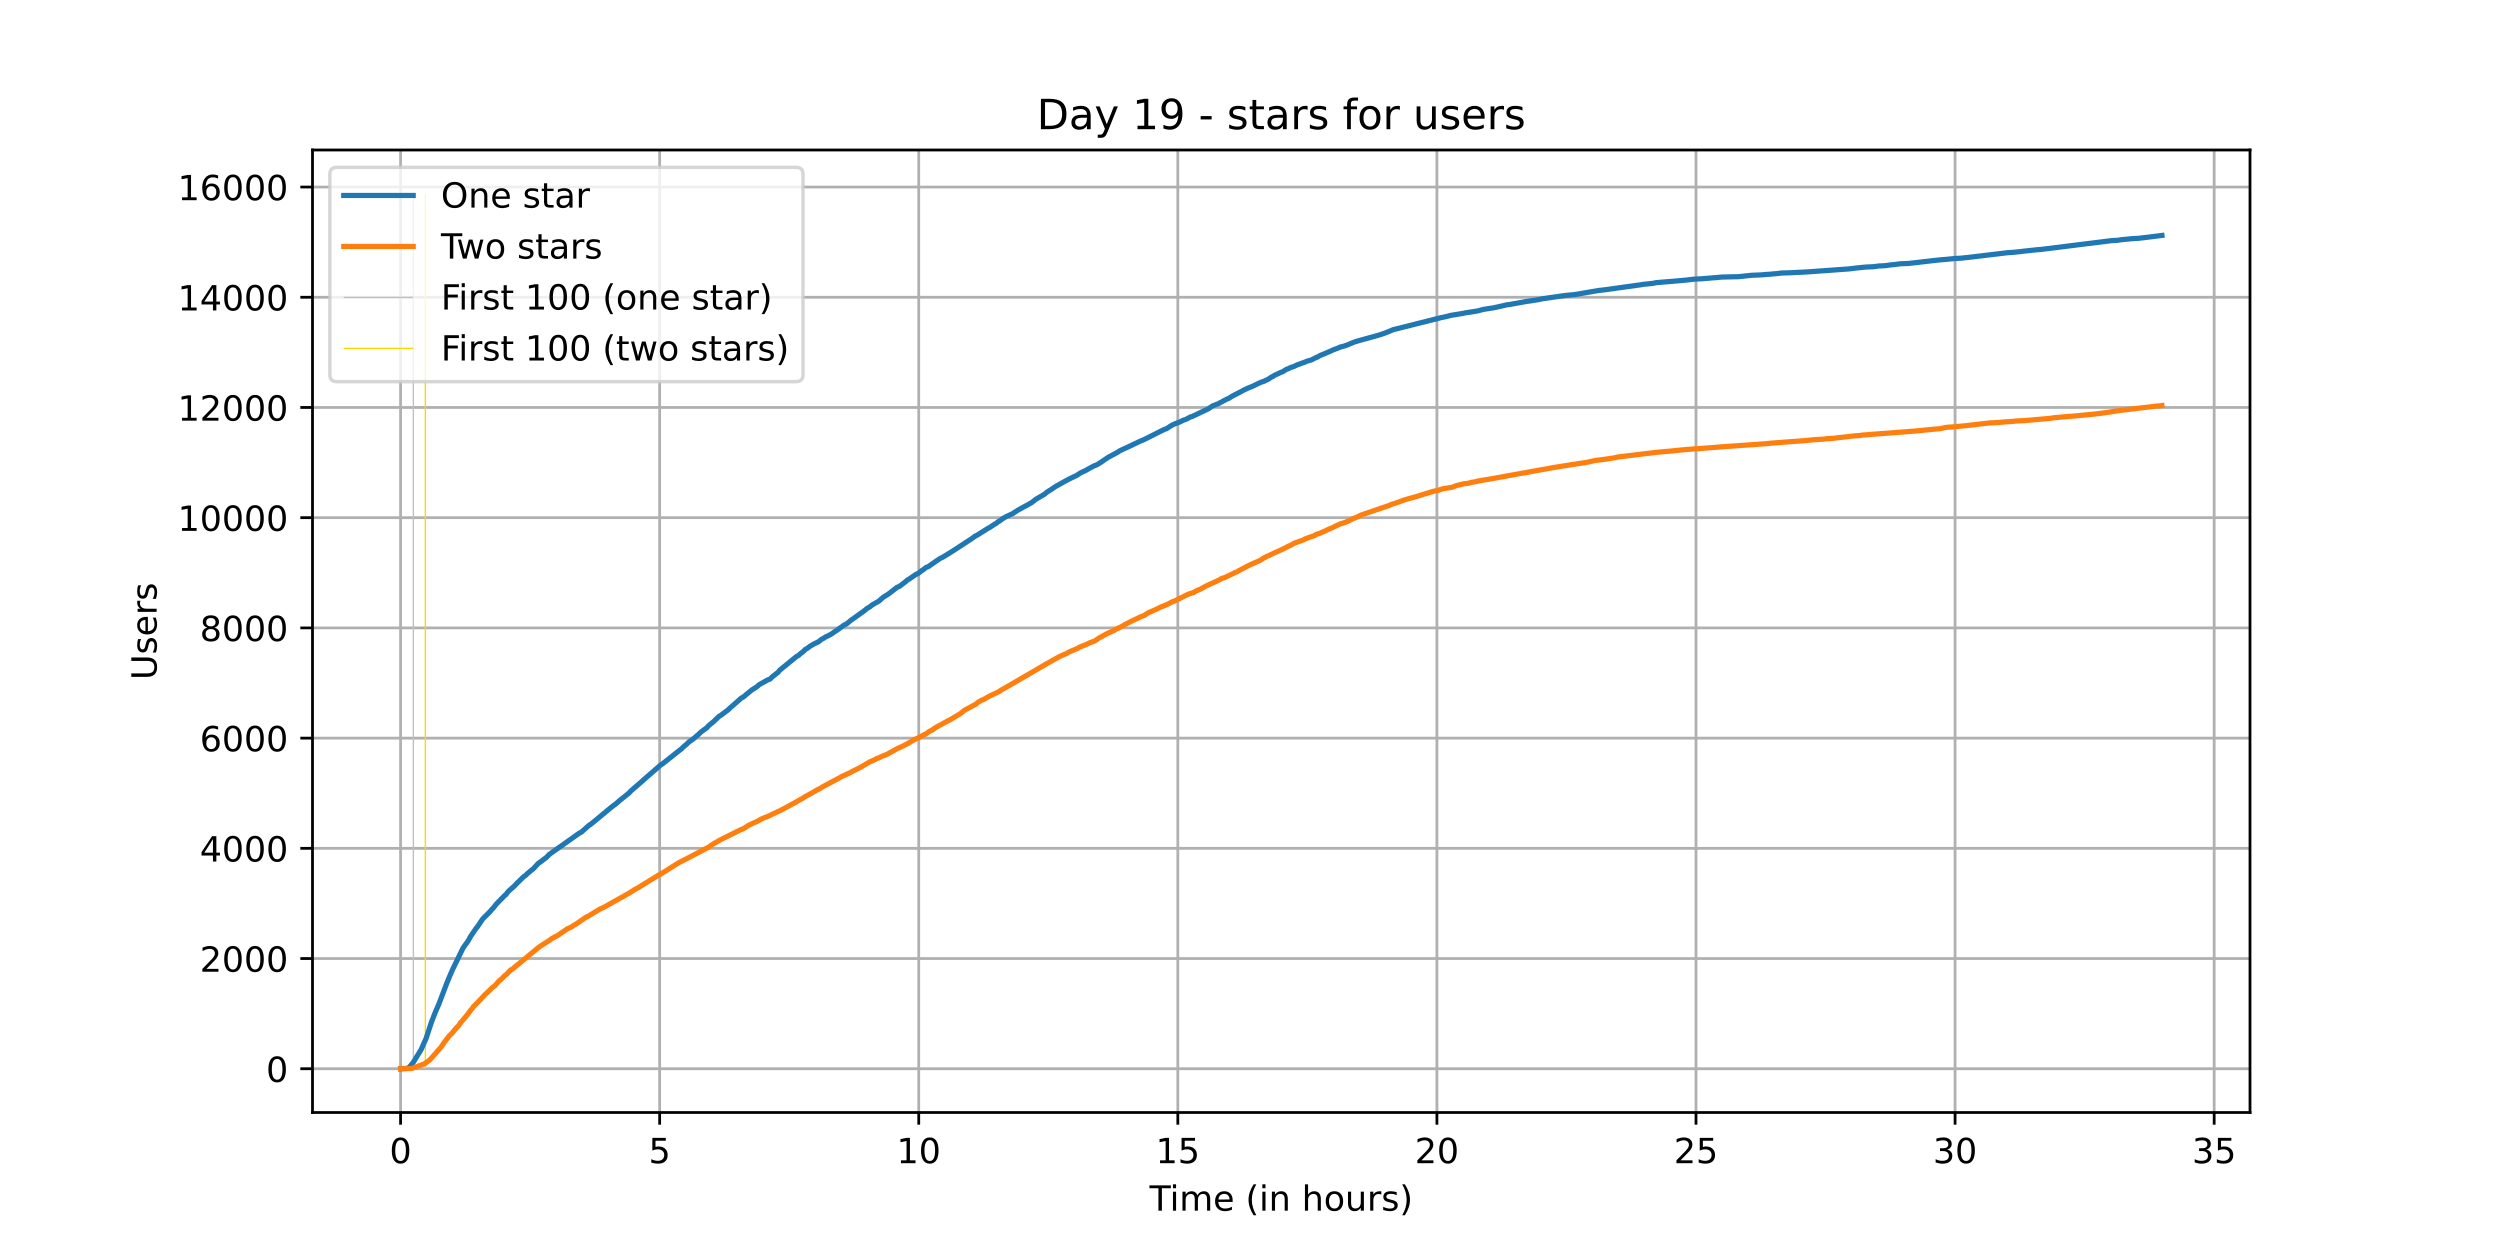 <?xml version="1.0" encoding="utf-8" standalone="no"?>
<!DOCTYPE svg PUBLIC "-//W3C//DTD SVG 1.1//EN"
  "http://www.w3.org/Graphics/SVG/1.1/DTD/svg11.dtd">
<!-- Created with matplotlib (https://matplotlib.org/) -->
<svg height="360pt" version="1.1" viewBox="0 0 720 360" width="720pt" xmlns="http://www.w3.org/2000/svg" xmlns:xlink="http://www.w3.org/1999/xlink">
 <defs>
  <style type="text/css">*{stroke-linecap:butt;stroke-linejoin:round;}</style>
 </defs>
 <g id="figure_1">
  <g id="patch_1">
   <path d="M 0 360 
L 720 360 
L 720 0 
L 0 0 
z
" style="fill:#ffffff;"/>
  </g>
  <g id="axes_1">
   <g id="patch_2">
    <path d="M 90 320.4 
L 648 320.4 
L 648 43.2 
L 90 43.2 
z
" style="fill:#ffffff;"/>
   </g>
   <g id="matplotlib.axis_1">
    <g id="xtick_1">
     <g id="line2d_1">
      <path clip-path="url(#pc6afde3283)" d="M 115.364 320.4 
L 115.364 43.2 
" style="fill:none;stroke:#b0b0b0;stroke-linecap:square;stroke-width:0.8;"/>
     </g>
     <g id="line2d_2">
      <defs>
       <path d="M 0 0 
L 0 3.5 
" id="m3b0cb103c6" style="stroke:#000000;stroke-width:0.8;"/>
      </defs>
      <g>
       <use style="stroke:#000000;stroke-width:0.8;" x="115.364" xlink:href="#m3b0cb103c6" y="320.4"/>
      </g>
     </g>
     <g id="text_1">
      <!-- 0 -->
      <g transform="translate(112.182 334.998)scale(0.1 -0.1)">
       <defs>
        <path d="M 31.781 66.406 
Q 24.172 66.406 20.328 58.906 
Q 16.5 51.422 16.5 36.375 
Q 16.5 21.391 20.328 13.891 
Q 24.172 6.391 31.781 6.391 
Q 39.453 6.391 43.281 13.891 
Q 47.125 21.391 47.125 36.375 
Q 47.125 51.422 43.281 58.906 
Q 39.453 66.406 31.781 66.406 
z
M 31.781 74.219 
Q 44.047 74.219 50.516 64.516 
Q 56.984 54.828 56.984 36.375 
Q 56.984 17.969 50.516 8.266 
Q 44.047 -1.422 31.781 -1.422 
Q 19.531 -1.422 13.062 8.266 
Q 6.594 17.969 6.594 36.375 
Q 6.594 54.828 13.062 64.516 
Q 19.531 74.219 31.781 74.219 
z
" id="DejaVuSans-48"/>
       </defs>
       <use xlink:href="#DejaVuSans-48"/>
      </g>
     </g>
    </g>
    <g id="xtick_2">
     <g id="line2d_3">
      <path clip-path="url(#pc6afde3283)" d="M 189.98 320.4 
L 189.98 43.2 
" style="fill:none;stroke:#b0b0b0;stroke-linecap:square;stroke-width:0.8;"/>
     </g>
     <g id="line2d_4">
      <g>
       <use style="stroke:#000000;stroke-width:0.8;" x="189.98" xlink:href="#m3b0cb103c6" y="320.4"/>
      </g>
     </g>
     <g id="text_2">
      <!-- 5 -->
      <g transform="translate(186.799 334.998)scale(0.1 -0.1)">
       <defs>
        <path d="M 10.797 72.906 
L 49.516 72.906 
L 49.516 64.594 
L 19.828 64.594 
L 19.828 46.734 
Q 21.969 47.469 24.109 47.828 
Q 26.266 48.188 28.422 48.188 
Q 40.625 48.188 47.75 41.5 
Q 54.891 34.812 54.891 23.391 
Q 54.891 11.625 47.562 5.094 
Q 40.234 -1.422 26.906 -1.422 
Q 22.312 -1.422 17.547 -0.641 
Q 12.797 0.141 7.719 1.703 
L 7.719 11.625 
Q 12.109 9.234 16.797 8.062 
Q 21.484 6.891 26.703 6.891 
Q 35.156 6.891 40.078 11.328 
Q 45.016 15.766 45.016 23.391 
Q 45.016 31 40.078 35.438 
Q 35.156 39.891 26.703 39.891 
Q 22.75 39.891 18.812 39.016 
Q 14.891 38.141 10.797 36.281 
z
" id="DejaVuSans-53"/>
       </defs>
       <use xlink:href="#DejaVuSans-53"/>
      </g>
     </g>
    </g>
    <g id="xtick_3">
     <g id="line2d_5">
      <path clip-path="url(#pc6afde3283)" d="M 264.597 320.4 
L 264.597 43.2 
" style="fill:none;stroke:#b0b0b0;stroke-linecap:square;stroke-width:0.8;"/>
     </g>
     <g id="line2d_6">
      <g>
       <use style="stroke:#000000;stroke-width:0.8;" x="264.597" xlink:href="#m3b0cb103c6" y="320.4"/>
      </g>
     </g>
     <g id="text_3">
      <!-- 10 -->
      <g transform="translate(258.234 334.998)scale(0.1 -0.1)">
       <defs>
        <path d="M 12.406 8.297 
L 28.516 8.297 
L 28.516 63.922 
L 10.984 60.406 
L 10.984 69.391 
L 28.422 72.906 
L 38.281 72.906 
L 38.281 8.297 
L 54.391 8.297 
L 54.391 0 
L 12.406 0 
z
" id="DejaVuSans-49"/>
       </defs>
       <use xlink:href="#DejaVuSans-49"/>
       <use x="63.623" xlink:href="#DejaVuSans-48"/>
      </g>
     </g>
    </g>
    <g id="xtick_4">
     <g id="line2d_7">
      <path clip-path="url(#pc6afde3283)" d="M 339.213 320.4 
L 339.213 43.2 
" style="fill:none;stroke:#b0b0b0;stroke-linecap:square;stroke-width:0.8;"/>
     </g>
     <g id="line2d_8">
      <g>
       <use style="stroke:#000000;stroke-width:0.8;" x="339.213" xlink:href="#m3b0cb103c6" y="320.4"/>
      </g>
     </g>
     <g id="text_4">
      <!-- 15 -->
      <g transform="translate(332.851 334.998)scale(0.1 -0.1)">
       <use xlink:href="#DejaVuSans-49"/>
       <use x="63.623" xlink:href="#DejaVuSans-53"/>
      </g>
     </g>
    </g>
    <g id="xtick_5">
     <g id="line2d_9">
      <path clip-path="url(#pc6afde3283)" d="M 413.83 320.4 
L 413.83 43.2 
" style="fill:none;stroke:#b0b0b0;stroke-linecap:square;stroke-width:0.8;"/>
     </g>
     <g id="line2d_10">
      <g>
       <use style="stroke:#000000;stroke-width:0.8;" x="413.83" xlink:href="#m3b0cb103c6" y="320.4"/>
      </g>
     </g>
     <g id="text_5">
      <!-- 20 -->
      <g transform="translate(407.468 334.998)scale(0.1 -0.1)">
       <defs>
        <path d="M 19.188 8.297 
L 53.609 8.297 
L 53.609 0 
L 7.328 0 
L 7.328 8.297 
Q 12.938 14.109 22.625 23.891 
Q 32.328 33.688 34.812 36.531 
Q 39.547 41.844 41.422 45.531 
Q 43.312 49.219 43.312 52.781 
Q 43.312 58.594 39.234 62.25 
Q 35.156 65.922 28.609 65.922 
Q 23.969 65.922 18.812 64.312 
Q 13.672 62.703 7.812 59.422 
L 7.812 69.391 
Q 13.766 71.781 18.938 73 
Q 24.125 74.219 28.422 74.219 
Q 39.75 74.219 46.484 68.547 
Q 53.219 62.891 53.219 53.422 
Q 53.219 48.922 51.531 44.891 
Q 49.859 40.875 45.406 35.406 
Q 44.188 33.984 37.641 27.219 
Q 31.109 20.453 19.188 8.297 
z
" id="DejaVuSans-50"/>
       </defs>
       <use xlink:href="#DejaVuSans-50"/>
       <use x="63.623" xlink:href="#DejaVuSans-48"/>
      </g>
     </g>
    </g>
    <g id="xtick_6">
     <g id="line2d_11">
      <path clip-path="url(#pc6afde3283)" d="M 488.447 320.4 
L 488.447 43.2 
" style="fill:none;stroke:#b0b0b0;stroke-linecap:square;stroke-width:0.8;"/>
     </g>
     <g id="line2d_12">
      <g>
       <use style="stroke:#000000;stroke-width:0.8;" x="488.447" xlink:href="#m3b0cb103c6" y="320.4"/>
      </g>
     </g>
     <g id="text_6">
      <!-- 25 -->
      <g transform="translate(482.084 334.998)scale(0.1 -0.1)">
       <use xlink:href="#DejaVuSans-50"/>
       <use x="63.623" xlink:href="#DejaVuSans-53"/>
      </g>
     </g>
    </g>
    <g id="xtick_7">
     <g id="line2d_13">
      <path clip-path="url(#pc6afde3283)" d="M 563.063 320.4 
L 563.063 43.2 
" style="fill:none;stroke:#b0b0b0;stroke-linecap:square;stroke-width:0.8;"/>
     </g>
     <g id="line2d_14">
      <g>
       <use style="stroke:#000000;stroke-width:0.8;" x="563.063" xlink:href="#m3b0cb103c6" y="320.4"/>
      </g>
     </g>
     <g id="text_7">
      <!-- 30 -->
      <g transform="translate(556.701 334.998)scale(0.1 -0.1)">
       <defs>
        <path d="M 40.578 39.312 
Q 47.656 37.797 51.625 33 
Q 55.609 28.219 55.609 21.188 
Q 55.609 10.406 48.188 4.484 
Q 40.766 -1.422 27.094 -1.422 
Q 22.516 -1.422 17.656 -0.516 
Q 12.797 0.391 7.625 2.203 
L 7.625 11.719 
Q 11.719 9.328 16.594 8.109 
Q 21.484 6.891 26.812 6.891 
Q 36.078 6.891 40.938 10.547 
Q 45.797 14.203 45.797 21.188 
Q 45.797 27.641 41.281 31.266 
Q 36.766 34.906 28.719 34.906 
L 20.219 34.906 
L 20.219 43.016 
L 29.109 43.016 
Q 36.375 43.016 40.234 45.922 
Q 44.094 48.828 44.094 54.297 
Q 44.094 59.906 40.109 62.906 
Q 36.141 65.922 28.719 65.922 
Q 24.656 65.922 20.016 65.031 
Q 15.375 64.156 9.812 62.312 
L 9.812 71.094 
Q 15.438 72.656 20.344 73.438 
Q 25.25 74.219 29.594 74.219 
Q 40.828 74.219 47.359 69.109 
Q 53.906 64.016 53.906 55.328 
Q 53.906 49.266 50.438 45.094 
Q 46.969 40.922 40.578 39.312 
z
" id="DejaVuSans-51"/>
       </defs>
       <use xlink:href="#DejaVuSans-51"/>
       <use x="63.623" xlink:href="#DejaVuSans-48"/>
      </g>
     </g>
    </g>
    <g id="xtick_8">
     <g id="line2d_15">
      <path clip-path="url(#pc6afde3283)" d="M 637.68 320.4 
L 637.68 43.2 
" style="fill:none;stroke:#b0b0b0;stroke-linecap:square;stroke-width:0.8;"/>
     </g>
     <g id="line2d_16">
      <g>
       <use style="stroke:#000000;stroke-width:0.8;" x="637.68" xlink:href="#m3b0cb103c6" y="320.4"/>
      </g>
     </g>
     <g id="text_8">
      <!-- 35 -->
      <g transform="translate(631.317 334.998)scale(0.1 -0.1)">
       <use xlink:href="#DejaVuSans-51"/>
       <use x="63.623" xlink:href="#DejaVuSans-53"/>
      </g>
     </g>
    </g>
    <g id="text_9">
     <!-- Time (in hours) -->
     <g transform="translate(331.072 348.677)scale(0.1 -0.1)">
      <defs>
       <path d="M -0.297 72.906 
L 61.375 72.906 
L 61.375 64.594 
L 35.5 64.594 
L 35.5 0 
L 25.594 0 
L 25.594 64.594 
L -0.297 64.594 
z
" id="DejaVuSans-84"/>
       <path d="M 9.422 54.688 
L 18.406 54.688 
L 18.406 0 
L 9.422 0 
z
M 9.422 75.984 
L 18.406 75.984 
L 18.406 64.594 
L 9.422 64.594 
z
" id="DejaVuSans-105"/>
       <path d="M 52 44.188 
Q 55.375 50.25 60.062 53.125 
Q 64.75 56 71.094 56 
Q 79.641 56 84.281 50.016 
Q 88.922 44.047 88.922 33.016 
L 88.922 0 
L 79.891 0 
L 79.891 32.719 
Q 79.891 40.578 77.094 44.375 
Q 74.312 48.188 68.609 48.188 
Q 61.625 48.188 57.562 43.547 
Q 53.516 38.922 53.516 30.906 
L 53.516 0 
L 44.484 0 
L 44.484 32.719 
Q 44.484 40.625 41.703 44.406 
Q 38.922 48.188 33.109 48.188 
Q 26.219 48.188 22.156 43.531 
Q 18.109 38.875 18.109 30.906 
L 18.109 0 
L 9.078 0 
L 9.078 54.688 
L 18.109 54.688 
L 18.109 46.188 
Q 21.188 51.219 25.484 53.609 
Q 29.781 56 35.688 56 
Q 41.656 56 45.828 52.969 
Q 50 49.953 52 44.188 
z
" id="DejaVuSans-109"/>
       <path d="M 56.203 29.594 
L 56.203 25.203 
L 14.891 25.203 
Q 15.484 15.922 20.484 11.062 
Q 25.484 6.203 34.422 6.203 
Q 39.594 6.203 44.453 7.469 
Q 49.312 8.734 54.109 11.281 
L 54.109 2.781 
Q 49.266 0.734 44.188 -0.344 
Q 39.109 -1.422 33.891 -1.422 
Q 20.797 -1.422 13.156 6.188 
Q 5.516 13.812 5.516 26.812 
Q 5.516 40.234 12.766 48.109 
Q 20.016 56 32.328 56 
Q 43.359 56 49.781 48.891 
Q 56.203 41.797 56.203 29.594 
z
M 47.219 32.234 
Q 47.125 39.594 43.094 43.984 
Q 39.062 48.391 32.422 48.391 
Q 24.906 48.391 20.391 44.141 
Q 15.875 39.891 15.188 32.172 
z
" id="DejaVuSans-101"/>
       <path id="DejaVuSans-32"/>
       <path d="M 31 75.875 
Q 24.469 64.656 21.281 53.656 
Q 18.109 42.672 18.109 31.391 
Q 18.109 20.125 21.312 9.062 
Q 24.516 -2 31 -13.188 
L 23.188 -13.188 
Q 15.875 -1.703 12.234 9.375 
Q 8.594 20.453 8.594 31.391 
Q 8.594 42.281 12.203 53.312 
Q 15.828 64.359 23.188 75.875 
z
" id="DejaVuSans-40"/>
       <path d="M 54.891 33.016 
L 54.891 0 
L 45.906 0 
L 45.906 32.719 
Q 45.906 40.484 42.875 44.328 
Q 39.844 48.188 33.797 48.188 
Q 26.516 48.188 22.312 43.547 
Q 18.109 38.922 18.109 30.906 
L 18.109 0 
L 9.078 0 
L 9.078 54.688 
L 18.109 54.688 
L 18.109 46.188 
Q 21.344 51.125 25.703 53.562 
Q 30.078 56 35.797 56 
Q 45.219 56 50.047 50.172 
Q 54.891 44.344 54.891 33.016 
z
" id="DejaVuSans-110"/>
       <path d="M 54.891 33.016 
L 54.891 0 
L 45.906 0 
L 45.906 32.719 
Q 45.906 40.484 42.875 44.328 
Q 39.844 48.188 33.797 48.188 
Q 26.516 48.188 22.312 43.547 
Q 18.109 38.922 18.109 30.906 
L 18.109 0 
L 9.078 0 
L 9.078 75.984 
L 18.109 75.984 
L 18.109 46.188 
Q 21.344 51.125 25.703 53.562 
Q 30.078 56 35.797 56 
Q 45.219 56 50.047 50.172 
Q 54.891 44.344 54.891 33.016 
z
" id="DejaVuSans-104"/>
       <path d="M 30.609 48.391 
Q 23.391 48.391 19.188 42.75 
Q 14.984 37.109 14.984 27.297 
Q 14.984 17.484 19.156 11.844 
Q 23.344 6.203 30.609 6.203 
Q 37.797 6.203 41.984 11.859 
Q 46.188 17.531 46.188 27.297 
Q 46.188 37.016 41.984 42.703 
Q 37.797 48.391 30.609 48.391 
z
M 30.609 56 
Q 42.328 56 49.016 48.375 
Q 55.719 40.766 55.719 27.297 
Q 55.719 13.875 49.016 6.219 
Q 42.328 -1.422 30.609 -1.422 
Q 18.844 -1.422 12.172 6.219 
Q 5.516 13.875 5.516 27.297 
Q 5.516 40.766 12.172 48.375 
Q 18.844 56 30.609 56 
z
" id="DejaVuSans-111"/>
       <path d="M 8.5 21.578 
L 8.5 54.688 
L 17.484 54.688 
L 17.484 21.922 
Q 17.484 14.156 20.5 10.266 
Q 23.531 6.391 29.594 6.391 
Q 36.859 6.391 41.078 11.031 
Q 45.312 15.672 45.312 23.688 
L 45.312 54.688 
L 54.297 54.688 
L 54.297 0 
L 45.312 0 
L 45.312 8.406 
Q 42.047 3.422 37.719 1 
Q 33.406 -1.422 27.688 -1.422 
Q 18.266 -1.422 13.375 4.438 
Q 8.5 10.297 8.5 21.578 
z
M 31.109 56 
z
" id="DejaVuSans-117"/>
       <path d="M 41.109 46.297 
Q 39.594 47.172 37.812 47.578 
Q 36.031 48 33.891 48 
Q 26.266 48 22.188 43.047 
Q 18.109 38.094 18.109 28.812 
L 18.109 0 
L 9.078 0 
L 9.078 54.688 
L 18.109 54.688 
L 18.109 46.188 
Q 20.953 51.172 25.484 53.578 
Q 30.031 56 36.531 56 
Q 37.453 56 38.578 55.875 
Q 39.703 55.766 41.062 55.516 
z
" id="DejaVuSans-114"/>
       <path d="M 44.281 53.078 
L 44.281 44.578 
Q 40.484 46.531 36.375 47.5 
Q 32.281 48.484 27.875 48.484 
Q 21.188 48.484 17.844 46.438 
Q 14.5 44.391 14.5 40.281 
Q 14.5 37.156 16.891 35.375 
Q 19.281 33.594 26.516 31.984 
L 29.594 31.297 
Q 39.156 29.25 43.188 25.516 
Q 47.219 21.781 47.219 15.094 
Q 47.219 7.469 41.188 3.016 
Q 35.156 -1.422 24.609 -1.422 
Q 20.219 -1.422 15.453 -0.562 
Q 10.688 0.297 5.422 2 
L 5.422 11.281 
Q 10.406 8.688 15.234 7.391 
Q 20.062 6.109 24.812 6.109 
Q 31.156 6.109 34.562 8.281 
Q 37.984 10.453 37.984 14.406 
Q 37.984 18.062 35.516 20.016 
Q 33.062 21.969 24.703 23.781 
L 21.578 24.516 
Q 13.234 26.266 9.516 29.906 
Q 5.812 33.547 5.812 39.891 
Q 5.812 47.609 11.281 51.797 
Q 16.75 56 26.812 56 
Q 31.781 56 36.172 55.266 
Q 40.578 54.547 44.281 53.078 
z
" id="DejaVuSans-115"/>
       <path d="M 8.016 75.875 
L 15.828 75.875 
Q 23.141 64.359 26.781 53.312 
Q 30.422 42.281 30.422 31.391 
Q 30.422 20.453 26.781 9.375 
Q 23.141 -1.703 15.828 -13.188 
L 8.016 -13.188 
Q 14.5 -2 17.703 9.062 
Q 20.906 20.125 20.906 31.391 
Q 20.906 42.672 17.703 53.656 
Q 14.5 64.656 8.016 75.875 
z
" id="DejaVuSans-41"/>
      </defs>
      <use xlink:href="#DejaVuSans-84"/>
      <use x="57.959" xlink:href="#DejaVuSans-105"/>
      <use x="85.742" xlink:href="#DejaVuSans-109"/>
      <use x="183.154" xlink:href="#DejaVuSans-101"/>
      <use x="244.678" xlink:href="#DejaVuSans-32"/>
      <use x="276.465" xlink:href="#DejaVuSans-40"/>
      <use x="315.479" xlink:href="#DejaVuSans-105"/>
      <use x="343.262" xlink:href="#DejaVuSans-110"/>
      <use x="406.641" xlink:href="#DejaVuSans-32"/>
      <use x="438.428" xlink:href="#DejaVuSans-104"/>
      <use x="501.807" xlink:href="#DejaVuSans-111"/>
      <use x="562.988" xlink:href="#DejaVuSans-117"/>
      <use x="626.367" xlink:href="#DejaVuSans-114"/>
      <use x="667.48" xlink:href="#DejaVuSans-115"/>
      <use x="719.58" xlink:href="#DejaVuSans-41"/>
     </g>
    </g>
   </g>
   <g id="matplotlib.axis_2">
    <g id="ytick_1">
     <g id="line2d_17">
      <path clip-path="url(#pc6afde3283)" d="M 90 307.8 
L 648 307.8 
" style="fill:none;stroke:#b0b0b0;stroke-linecap:square;stroke-width:0.8;"/>
     </g>
     <g id="line2d_18">
      <defs>
       <path d="M 0 0 
L -3.5 0 
" id="mb80af5dece" style="stroke:#000000;stroke-width:0.8;"/>
      </defs>
      <g>
       <use style="stroke:#000000;stroke-width:0.8;" x="90" xlink:href="#mb80af5dece" y="307.8"/>
      </g>
     </g>
     <g id="text_10">
      <!-- 0 -->
      <g transform="translate(76.638 311.599)scale(0.1 -0.1)">
       <use xlink:href="#DejaVuSans-48"/>
      </g>
     </g>
    </g>
    <g id="ytick_2">
     <g id="line2d_19">
      <path clip-path="url(#pc6afde3283)" d="M 90 276.058 
L 648 276.058 
" style="fill:none;stroke:#b0b0b0;stroke-linecap:square;stroke-width:0.8;"/>
     </g>
     <g id="line2d_20">
      <g>
       <use style="stroke:#000000;stroke-width:0.8;" x="90" xlink:href="#mb80af5dece" y="276.058"/>
      </g>
     </g>
     <g id="text_11">
      <!-- 2000 -->
      <g transform="translate(57.55 279.857)scale(0.1 -0.1)">
       <use xlink:href="#DejaVuSans-50"/>
       <use x="63.623" xlink:href="#DejaVuSans-48"/>
       <use x="127.246" xlink:href="#DejaVuSans-48"/>
       <use x="190.869" xlink:href="#DejaVuSans-48"/>
      </g>
     </g>
    </g>
    <g id="ytick_3">
     <g id="line2d_21">
      <path clip-path="url(#pc6afde3283)" d="M 90 244.316 
L 648 244.316 
" style="fill:none;stroke:#b0b0b0;stroke-linecap:square;stroke-width:0.8;"/>
     </g>
     <g id="line2d_22">
      <g>
       <use style="stroke:#000000;stroke-width:0.8;" x="90" xlink:href="#mb80af5dece" y="244.316"/>
      </g>
     </g>
     <g id="text_12">
      <!-- 4000 -->
      <g transform="translate(57.55 248.116)scale(0.1 -0.1)">
       <defs>
        <path d="M 37.797 64.312 
L 12.891 25.391 
L 37.797 25.391 
z
M 35.203 72.906 
L 47.609 72.906 
L 47.609 25.391 
L 58.016 25.391 
L 58.016 17.188 
L 47.609 17.188 
L 47.609 0 
L 37.797 0 
L 37.797 17.188 
L 4.891 17.188 
L 4.891 26.703 
z
" id="DejaVuSans-52"/>
       </defs>
       <use xlink:href="#DejaVuSans-52"/>
       <use x="63.623" xlink:href="#DejaVuSans-48"/>
       <use x="127.246" xlink:href="#DejaVuSans-48"/>
       <use x="190.869" xlink:href="#DejaVuSans-48"/>
      </g>
     </g>
    </g>
    <g id="ytick_4">
     <g id="line2d_23">
      <path clip-path="url(#pc6afde3283)" d="M 90 212.575 
L 648 212.575 
" style="fill:none;stroke:#b0b0b0;stroke-linecap:square;stroke-width:0.8;"/>
     </g>
     <g id="line2d_24">
      <g>
       <use style="stroke:#000000;stroke-width:0.8;" x="90" xlink:href="#mb80af5dece" y="212.575"/>
      </g>
     </g>
     <g id="text_13">
      <!-- 6000 -->
      <g transform="translate(57.55 216.374)scale(0.1 -0.1)">
       <defs>
        <path d="M 33.016 40.375 
Q 26.375 40.375 22.484 35.828 
Q 18.609 31.297 18.609 23.391 
Q 18.609 15.531 22.484 10.953 
Q 26.375 6.391 33.016 6.391 
Q 39.656 6.391 43.531 10.953 
Q 47.406 15.531 47.406 23.391 
Q 47.406 31.297 43.531 35.828 
Q 39.656 40.375 33.016 40.375 
z
M 52.594 71.297 
L 52.594 62.312 
Q 48.875 64.062 45.094 64.984 
Q 41.312 65.922 37.594 65.922 
Q 27.828 65.922 22.672 59.328 
Q 17.531 52.734 16.797 39.406 
Q 19.672 43.656 24.016 45.922 
Q 28.375 48.188 33.594 48.188 
Q 44.578 48.188 50.953 41.516 
Q 57.328 34.859 57.328 23.391 
Q 57.328 12.156 50.688 5.359 
Q 44.047 -1.422 33.016 -1.422 
Q 20.359 -1.422 13.672 8.266 
Q 6.984 17.969 6.984 36.375 
Q 6.984 53.656 15.188 63.938 
Q 23.391 74.219 37.203 74.219 
Q 40.922 74.219 44.703 73.484 
Q 48.484 72.75 52.594 71.297 
z
" id="DejaVuSans-54"/>
       </defs>
       <use xlink:href="#DejaVuSans-54"/>
       <use x="63.623" xlink:href="#DejaVuSans-48"/>
       <use x="127.246" xlink:href="#DejaVuSans-48"/>
       <use x="190.869" xlink:href="#DejaVuSans-48"/>
      </g>
     </g>
    </g>
    <g id="ytick_5">
     <g id="line2d_25">
      <path clip-path="url(#pc6afde3283)" d="M 90 180.833 
L 648 180.833 
" style="fill:none;stroke:#b0b0b0;stroke-linecap:square;stroke-width:0.8;"/>
     </g>
     <g id="line2d_26">
      <g>
       <use style="stroke:#000000;stroke-width:0.8;" x="90" xlink:href="#mb80af5dece" y="180.833"/>
      </g>
     </g>
     <g id="text_14">
      <!-- 8000 -->
      <g transform="translate(57.55 184.632)scale(0.1 -0.1)">
       <defs>
        <path d="M 31.781 34.625 
Q 24.75 34.625 20.719 30.859 
Q 16.703 27.094 16.703 20.516 
Q 16.703 13.922 20.719 10.156 
Q 24.75 6.391 31.781 6.391 
Q 38.812 6.391 42.859 10.172 
Q 46.922 13.969 46.922 20.516 
Q 46.922 27.094 42.891 30.859 
Q 38.875 34.625 31.781 34.625 
z
M 21.922 38.812 
Q 15.578 40.375 12.031 44.719 
Q 8.5 49.078 8.5 55.328 
Q 8.5 64.062 14.719 69.141 
Q 20.953 74.219 31.781 74.219 
Q 42.672 74.219 48.875 69.141 
Q 55.078 64.062 55.078 55.328 
Q 55.078 49.078 51.531 44.719 
Q 48 40.375 41.703 38.812 
Q 48.828 37.156 52.797 32.312 
Q 56.781 27.484 56.781 20.516 
Q 56.781 9.906 50.312 4.234 
Q 43.844 -1.422 31.781 -1.422 
Q 19.734 -1.422 13.25 4.234 
Q 6.781 9.906 6.781 20.516 
Q 6.781 27.484 10.781 32.312 
Q 14.797 37.156 21.922 38.812 
z
M 18.312 54.391 
Q 18.312 48.734 21.844 45.562 
Q 25.391 42.391 31.781 42.391 
Q 38.141 42.391 41.719 45.562 
Q 45.312 48.734 45.312 54.391 
Q 45.312 60.062 41.719 63.234 
Q 38.141 66.406 31.781 66.406 
Q 25.391 66.406 21.844 63.234 
Q 18.312 60.062 18.312 54.391 
z
" id="DejaVuSans-56"/>
       </defs>
       <use xlink:href="#DejaVuSans-56"/>
       <use x="63.623" xlink:href="#DejaVuSans-48"/>
       <use x="127.246" xlink:href="#DejaVuSans-48"/>
       <use x="190.869" xlink:href="#DejaVuSans-48"/>
      </g>
     </g>
    </g>
    <g id="ytick_6">
     <g id="line2d_27">
      <path clip-path="url(#pc6afde3283)" d="M 90 149.091 
L 648 149.091 
" style="fill:none;stroke:#b0b0b0;stroke-linecap:square;stroke-width:0.8;"/>
     </g>
     <g id="line2d_28">
      <g>
       <use style="stroke:#000000;stroke-width:0.8;" x="90" xlink:href="#mb80af5dece" y="149.091"/>
      </g>
     </g>
     <g id="text_15">
      <!-- 10000 -->
      <g transform="translate(51.188 152.89)scale(0.1 -0.1)">
       <use xlink:href="#DejaVuSans-49"/>
       <use x="63.623" xlink:href="#DejaVuSans-48"/>
       <use x="127.246" xlink:href="#DejaVuSans-48"/>
       <use x="190.869" xlink:href="#DejaVuSans-48"/>
       <use x="254.492" xlink:href="#DejaVuSans-48"/>
      </g>
     </g>
    </g>
    <g id="ytick_7">
     <g id="line2d_29">
      <path clip-path="url(#pc6afde3283)" d="M 90 117.349 
L 648 117.349 
" style="fill:none;stroke:#b0b0b0;stroke-linecap:square;stroke-width:0.8;"/>
     </g>
     <g id="line2d_30">
      <g>
       <use style="stroke:#000000;stroke-width:0.8;" x="90" xlink:href="#mb80af5dece" y="117.349"/>
      </g>
     </g>
     <g id="text_16">
      <!-- 12000 -->
      <g transform="translate(51.188 121.148)scale(0.1 -0.1)">
       <use xlink:href="#DejaVuSans-49"/>
       <use x="63.623" xlink:href="#DejaVuSans-50"/>
       <use x="127.246" xlink:href="#DejaVuSans-48"/>
       <use x="190.869" xlink:href="#DejaVuSans-48"/>
       <use x="254.492" xlink:href="#DejaVuSans-48"/>
      </g>
     </g>
    </g>
    <g id="ytick_8">
     <g id="line2d_31">
      <path clip-path="url(#pc6afde3283)" d="M 90 85.607 
L 648 85.607 
" style="fill:none;stroke:#b0b0b0;stroke-linecap:square;stroke-width:0.8;"/>
     </g>
     <g id="line2d_32">
      <g>
       <use style="stroke:#000000;stroke-width:0.8;" x="90" xlink:href="#mb80af5dece" y="85.607"/>
      </g>
     </g>
     <g id="text_17">
      <!-- 14000 -->
      <g transform="translate(51.188 89.406)scale(0.1 -0.1)">
       <use xlink:href="#DejaVuSans-49"/>
       <use x="63.623" xlink:href="#DejaVuSans-52"/>
       <use x="127.246" xlink:href="#DejaVuSans-48"/>
       <use x="190.869" xlink:href="#DejaVuSans-48"/>
       <use x="254.492" xlink:href="#DejaVuSans-48"/>
      </g>
     </g>
    </g>
    <g id="ytick_9">
     <g id="line2d_33">
      <path clip-path="url(#pc6afde3283)" d="M 90 53.865 
L 648 53.865 
" style="fill:none;stroke:#b0b0b0;stroke-linecap:square;stroke-width:0.8;"/>
     </g>
     <g id="line2d_34">
      <g>
       <use style="stroke:#000000;stroke-width:0.8;" x="90" xlink:href="#mb80af5dece" y="53.865"/>
      </g>
     </g>
     <g id="text_18">
      <!-- 16000 -->
      <g transform="translate(51.188 57.665)scale(0.1 -0.1)">
       <use xlink:href="#DejaVuSans-49"/>
       <use x="63.623" xlink:href="#DejaVuSans-54"/>
       <use x="127.246" xlink:href="#DejaVuSans-48"/>
       <use x="190.869" xlink:href="#DejaVuSans-48"/>
       <use x="254.492" xlink:href="#DejaVuSans-48"/>
      </g>
     </g>
    </g>
    <g id="text_19">
     <!-- Users -->
     <g transform="translate(45.108 195.801)rotate(-90)scale(0.1 -0.1)">
      <defs>
       <path d="M 8.688 72.906 
L 18.609 72.906 
L 18.609 28.609 
Q 18.609 16.891 22.844 11.734 
Q 27.094 6.594 36.625 6.594 
Q 46.094 6.594 50.344 11.734 
Q 54.594 16.891 54.594 28.609 
L 54.594 72.906 
L 64.5 72.906 
L 64.5 27.391 
Q 64.5 13.141 57.438 5.859 
Q 50.391 -1.422 36.625 -1.422 
Q 22.797 -1.422 15.734 5.859 
Q 8.688 13.141 8.688 27.391 
z
" id="DejaVuSans-85"/>
      </defs>
      <use xlink:href="#DejaVuSans-85"/>
      <use x="73.193" xlink:href="#DejaVuSans-115"/>
      <use x="125.293" xlink:href="#DejaVuSans-101"/>
      <use x="186.816" xlink:href="#DejaVuSans-114"/>
      <use x="227.93" xlink:href="#DejaVuSans-115"/>
     </g>
    </g>
   </g>
   <g id="LineCollection_1">
    <path clip-path="url(#pc6afde3283)" d="M 119.049 307.8 
L 119.049 55.8 
" style="fill:none;stroke:#c0c0c0;stroke-width:0.4;"/>
   </g>
   <g id="LineCollection_2">
    <path clip-path="url(#pc6afde3283)" d="M 122.502 307.8 
L 122.502 55.8 
" style="fill:none;stroke:#ffd700;stroke-width:0.4;"/>
   </g>
   <g id="line2d_35">
    <path clip-path="url(#pc6afde3283)" d="M 115.364 307.8 
L 117.076 307.705 
L 117.818 307.451 
L 119.049 305.927 
L 121.267 302.309 
L 122.747 298.992 
L 124.226 294.468 
L 125.217 291.897 
L 126.448 289.025 
L 128.666 283.184 
L 129.653 280.819 
L 130.391 279.121 
L 133.355 273.027 
L 134.83 270.964 
L 135.572 269.615 
L 136.31 268.551 
L 137.048 267.456 
L 137.541 266.853 
L 139.021 264.647 
L 141.239 262.425 
L 141.732 261.79 
L 141.981 261.616 
L 142.963 260.346 
L 145.43 257.822 
L 145.675 257.664 
L 146.417 256.696 
L 148.141 255.172 
L 148.879 254.378 
L 150.359 252.934 
L 150.852 252.458 
L 151.345 252.141 
L 151.839 251.649 
L 153.07 250.601 
L 153.563 250.236 
L 155.043 248.633 
L 155.781 248.141 
L 156.768 247.364 
L 157.261 247.03 
L 158.247 246.03 
L 166.874 239.92 
L 167.367 239.698 
L 169.83 237.539 
L 170.078 237.444 
L 170.572 237.032 
L 176.487 232.143 
L 177.474 231.429 
L 178.46 230.54 
L 179.443 229.763 
L 181.171 228.382 
L 181.665 227.811 
L 185.114 224.827 
L 185.607 224.367 
L 189.798 220.732 
L 190.291 220.288 
L 190.784 220.002 
L 195.713 216.082 
L 196.207 215.717 
L 196.696 215.241 
L 197.189 214.781 
L 197.682 214.4 
L 198.424 213.67 
L 199.162 213.178 
L 199.9 212.606 
L 200.642 211.956 
L 201.135 211.543 
L 201.629 211.051 
L 202.118 210.638 
L 202.86 210.099 
L 203.353 209.734 
L 203.598 209.559 
L 204.091 208.988 
L 205.571 207.781 
L 206.064 207.289 
L 207.051 206.337 
L 207.789 205.877 
L 208.282 205.496 
L 209.762 204.385 
L 210.255 203.877 
L 210.993 203.258 
L 213.464 201.068 
L 214.202 200.655 
L 214.94 200.005 
L 215.926 199.195 
L 216.668 198.608 
L 217.651 198.005 
L 218.144 197.656 
L 218.637 197.196 
L 221.104 195.815 
L 221.597 195.656 
L 221.842 195.513 
L 222.335 194.99 
L 224.059 193.64 
L 224.553 193.022 
L 229.481 189.006 
L 229.975 188.784 
L 230.468 188.292 
L 231.21 187.752 
L 231.948 187.022 
L 232.441 186.768 
L 233.179 186.197 
L 234.414 185.451 
L 235.646 184.88 
L 236.632 184.102 
L 237.121 183.864 
L 237.863 183.388 
L 238.357 183.182 
L 239.588 182.515 
L 240.081 182.134 
L 241.068 181.499 
L 243.037 180.055 
L 243.779 179.706 
L 245.01 178.69 
L 249.201 175.69 
L 249.694 175.23 
L 250.432 174.833 
L 251.174 174.23 
L 253.143 173.104 
L 253.637 172.643 
L 254.374 172.008 
L 255.854 171.088 
L 258.321 169.168 
L 259.059 168.866 
L 260.539 167.723 
L 261.032 167.342 
L 261.276 167.073 
L 261.77 166.819 
L 263.494 165.628 
L 263.987 165.327 
L 264.481 165.12 
L 265.467 164.327 
L 265.961 164.041 
L 266.699 163.422 
L 267.441 163.137 
L 267.934 162.772 
L 270.645 160.899 
L 271.632 160.407 
L 274.094 158.883 
L 275.08 158.248 
L 280.013 155.027 
L 280.755 154.455 
L 281.493 154.09 
L 282.48 153.455 
L 283.956 152.535 
L 284.449 152.202 
L 284.942 151.979 
L 286.422 150.979 
L 286.916 150.726 
L 287.409 150.297 
L 287.902 150.027 
L 288.889 149.297 
L 289.875 148.726 
L 290.617 148.424 
L 291.111 148.154 
L 291.604 147.964 
L 292.097 147.599 
L 292.591 147.313 
L 293.084 146.964 
L 296.288 145.218 
L 296.781 144.917 
L 297.026 144.822 
L 298.257 143.838 
L 300.724 142.393 
L 301.217 141.981 
L 301.71 141.616 
L 302.697 140.997 
L 303.928 140.156 
L 306.639 138.648 
L 307.87 137.981 
L 308.364 137.743 
L 310.088 136.918 
L 310.83 136.426 
L 311.323 136.124 
L 311.817 135.902 
L 312.799 135.426 
L 313.541 134.997 
L 315.021 134.204 
L 315.759 133.918 
L 316.501 133.506 
L 319.212 131.68 
L 321.923 130.22 
L 322.416 129.871 
L 323.399 129.395 
L 324.879 128.728 
L 328.332 127.078 
L 329.318 126.681 
L 335.234 123.713 
L 335.972 123.459 
L 337.203 122.65 
L 337.696 122.364 
L 338.438 122.031 
L 338.932 121.856 
L 339.914 121.475 
L 340.656 121.079 
L 341.149 120.904 
L 341.643 120.73 
L 342.874 120.063 
L 343.367 119.936 
L 348.047 117.714 
L 348.789 117.19 
L 349.283 116.873 
L 350.758 116.317 
L 353.469 114.873 
L 353.718 114.826 
L 354.953 114.048 
L 355.691 113.667 
L 357.171 112.921 
L 358.158 112.366 
L 359.882 111.572 
L 360.62 111.302 
L 363.087 110.112 
L 364.073 109.794 
L 364.811 109.398 
L 365.06 109.35 
L 366.291 108.509 
L 366.536 108.461 
L 367.029 108.112 
L 368.753 107.303 
L 369.495 107.001 
L 370.482 106.366 
L 370.975 106.208 
L 371.713 105.843 
L 372.7 105.525 
L 373.438 105.144 
L 373.931 104.97 
L 374.673 104.7 
L 375.166 104.509 
L 375.904 104.255 
L 376.397 104.017 
L 377.629 103.684 
L 379.108 102.922 
L 379.353 102.891 
L 380.095 102.43 
L 383.051 101.192 
L 384.037 100.732 
L 385.517 100.177 
L 386.011 99.939 
L 386.997 99.701 
L 387.98 99.367 
L 388.722 99.05 
L 389.953 98.542 
L 390.446 98.383 
L 391.184 98.161 
L 391.677 98.018 
L 396.855 96.59 
L 398.335 96.114 
L 399.317 95.749 
L 401.29 94.923 
L 401.784 94.812 
L 414.846 91.527 
L 417.068 91.035 
L 417.805 90.829 
L 421.254 90.273 
L 421.996 90.099 
L 425.445 89.575 
L 427.174 89.115 
L 428.161 88.956 
L 430.13 88.654 
L 430.623 88.543 
L 431.61 88.337 
L 434.076 87.766 
L 434.814 87.686 
L 439.743 86.797 
L 440.481 86.702 
L 443.196 86.274 
L 444.178 86.052 
L 449.6 85.258 
L 451.08 85.068 
L 453.298 84.861 
L 454.285 84.718 
L 460.2 83.687 
L 462.173 83.465 
L 472.524 82.02 
L 473.266 81.893 
L 474.498 81.766 
L 476.222 81.576 
L 476.964 81.401 
L 483.124 80.894 
L 485.835 80.64 
L 486.573 80.56 
L 487.808 80.402 
L 490.026 80.29 
L 494.71 79.91 
L 495.448 79.83 
L 496.186 79.783 
L 500.626 79.687 
L 504.568 79.275 
L 507.035 79.179 
L 508.759 79.037 
L 509.99 78.957 
L 510.728 78.878 
L 511.715 78.799 
L 512.95 78.64 
L 515.906 78.545 
L 517.385 78.465 
L 519.355 78.37 
L 520.834 78.291 
L 532.665 77.434 
L 534.394 77.211 
L 537.35 76.91 
L 539.567 76.815 
L 541.047 76.608 
L 543.02 76.513 
L 544.496 76.291 
L 545.732 76.18 
L 547.207 75.974 
L 549.674 75.878 
L 557.069 75.021 
L 557.807 74.942 
L 559.038 74.815 
L 560.273 74.72 
L 562.985 74.45 
L 564.958 74.339 
L 567.42 74.069 
L 578.268 72.768 
L 579.993 72.656 
L 582.211 72.418 
L 582.953 72.323 
L 586.65 71.926 
L 587.882 71.831 
L 608.339 69.276 
L 609.819 69.213 
L 610.805 69.054 
L 614.01 68.736 
L 615.979 68.625 
L 617.708 68.419 
L 622.636 67.8 
L 622.636 67.8 
" style="fill:none;stroke:#1f77b4;stroke-linecap:square;stroke-width:1.5;"/>
   </g>
   <g id="line2d_36">
    <path clip-path="url(#pc6afde3283)" d="M 115.364 307.8 
L 118.556 307.721 
L 121.022 306.832 
L 121.515 306.626 
L 122.253 306.372 
L 123.733 305.308 
L 126.942 301.674 
L 127.928 300.23 
L 129.404 298.309 
L 129.897 297.849 
L 130.391 297.293 
L 131.128 296.373 
L 132.115 295.341 
L 132.608 294.595 
L 134.586 292.262 
L 135.572 290.913 
L 136.066 290.374 
L 136.31 289.945 
L 136.803 289.501 
L 139.763 286.358 
L 140.994 285.216 
L 141.732 284.47 
L 142.474 283.946 
L 143.706 282.534 
L 144.692 281.708 
L 145.43 280.915 
L 145.923 280.597 
L 146.417 280.01 
L 147.154 279.28 
L 147.403 279.232 
L 155.288 272.709 
L 156.523 271.916 
L 157.012 271.614 
L 157.999 270.964 
L 158.492 270.678 
L 158.741 270.392 
L 159.234 270.154 
L 159.479 270.059 
L 159.727 269.821 
L 160.217 269.646 
L 160.71 269.345 
L 162.932 267.821 
L 163.421 267.472 
L 163.914 267.266 
L 164.407 267.028 
L 164.656 266.948 
L 165.149 266.551 
L 165.887 266.139 
L 168.598 264.266 
L 169.336 263.901 
L 172.296 262.108 
L 172.789 261.806 
L 173.776 261.378 
L 178.949 258.473 
L 179.443 258.235 
L 180.429 257.632 
L 181.171 257.235 
L 182.896 256.124 
L 184.127 255.489 
L 184.865 254.966 
L 185.114 254.87 
L 185.607 254.521 
L 189.798 251.966 
L 190.536 251.569 
L 195.713 248.316 
L 196.207 248.094 
L 197.189 247.602 
L 204.34 243.84 
L 204.833 243.38 
L 205.078 243.316 
L 205.571 242.967 
L 207.295 241.967 
L 207.789 241.714 
L 208.775 241.222 
L 213.215 239.015 
L 214.202 238.603 
L 215.682 237.635 
L 216.175 237.412 
L 216.668 237.174 
L 217.406 236.857 
L 218.144 236.524 
L 219.13 235.952 
L 219.624 235.714 
L 220.362 235.397 
L 220.855 235.254 
L 224.059 233.73 
L 225.046 233.27 
L 227.512 231.937 
L 228.006 231.651 
L 228.499 231.397 
L 228.744 231.318 
L 228.992 231.096 
L 229.237 231.032 
L 229.73 230.683 
L 230.717 230.159 
L 231.21 229.906 
L 231.703 229.541 
L 234.414 228.033 
L 235.646 227.303 
L 235.89 227.255 
L 237.121 226.493 
L 241.806 224.002 
L 242.299 223.7 
L 245.01 222.446 
L 245.503 222.145 
L 247.721 221.05 
L 250.432 219.447 
L 252.157 218.701 
L 252.405 218.463 
L 253.143 218.288 
L 253.637 217.986 
L 254.623 217.558 
L 255.116 217.399 
L 255.61 217.161 
L 258.565 215.526 
L 260.045 214.86 
L 261.032 214.352 
L 261.77 213.939 
L 262.263 213.654 
L 263.005 213.193 
L 263.494 212.94 
L 264.236 212.622 
L 266.454 211.432 
L 266.699 211.368 
L 267.685 210.607 
L 268.427 210.289 
L 269.165 209.718 
L 270.396 209.004 
L 270.89 208.75 
L 273.107 207.543 
L 273.601 207.305 
L 276.312 205.687 
L 276.805 205.353 
L 277.792 204.544 
L 281 202.83 
L 281.738 202.211 
L 282.231 201.941 
L 282.725 201.655 
L 283.218 201.481 
L 284.942 200.497 
L 285.436 200.243 
L 285.929 200.036 
L 287.653 199.211 
L 288.395 198.703 
L 289.133 198.307 
L 300.724 191.577 
L 301.217 191.276 
L 305.159 189.07 
L 305.653 188.863 
L 306.146 188.625 
L 307.377 188.102 
L 307.87 187.768 
L 310.337 186.737 
L 310.83 186.403 
L 312.799 185.626 
L 314.035 185.038 
L 314.772 184.8 
L 315.266 184.594 
L 316.008 184.118 
L 316.501 183.753 
L 318.963 182.404 
L 320.443 181.769 
L 321.43 181.182 
L 322.416 180.753 
L 323.399 180.23 
L 324.141 179.785 
L 325.865 178.896 
L 328.576 177.611 
L 329.563 177.23 
L 330.794 176.421 
L 331.288 176.214 
L 333.016 175.468 
L 334.247 174.849 
L 335.727 174.278 
L 336.221 174.056 
L 336.958 173.659 
L 337.452 173.373 
L 338.19 173.119 
L 339.669 172.389 
L 341.887 171.294 
L 342.381 171.072 
L 343.612 170.675 
L 343.86 170.628 
L 344.354 170.247 
L 345.829 169.628 
L 346.571 169.199 
L 347.309 168.787 
L 351.252 166.977 
L 351.745 166.628 
L 352.732 166.327 
L 355.691 164.898 
L 356.429 164.597 
L 356.922 164.263 
L 357.909 163.771 
L 359.144 163.105 
L 360.376 162.502 
L 362.842 161.423 
L 363.825 160.804 
L 364.811 160.264 
L 370.233 157.772 
L 370.727 157.471 
L 371.958 156.915 
L 372.7 156.455 
L 375.411 155.487 
L 375.904 155.185 
L 376.642 154.931 
L 377.135 154.725 
L 378.122 154.423 
L 378.615 154.217 
L 379.108 153.884 
L 380.095 153.598 
L 381.82 152.821 
L 382.806 152.329 
L 383.051 152.281 
L 383.299 152.106 
L 383.793 151.963 
L 384.286 151.678 
L 385.762 150.995 
L 386.255 150.789 
L 386.748 150.646 
L 387.49 150.408 
L 388.473 149.98 
L 388.966 149.71 
L 389.708 149.361 
L 390.446 149.059 
L 391.433 148.631 
L 391.926 148.345 
L 392.419 148.202 
L 392.913 148.012 
L 400.059 145.583 
L 400.552 145.329 
L 401.046 145.155 
L 401.784 144.949 
L 402.522 144.695 
L 404.001 144.139 
L 404.495 143.965 
L 408.192 142.917 
L 412.877 141.473 
L 414.108 141.235 
L 415.588 140.743 
L 416.819 140.552 
L 417.557 140.441 
L 418.05 140.378 
L 419.53 139.822 
L 421.01 139.473 
L 421.503 139.33 
L 422.734 139.203 
L 423.721 138.933 
L 424.708 138.775 
L 425.201 138.68 
L 425.694 138.521 
L 428.898 137.997 
L 430.623 137.696 
L 431.116 137.6 
L 438.512 136.251 
L 439.005 136.172 
L 446.645 134.791 
L 447.631 134.617 
L 450.836 134.109 
L 452.067 133.902 
L 456.996 133.156 
L 459.462 132.601 
L 461.68 132.347 
L 465.378 131.792 
L 465.622 131.649 
L 467.351 131.442 
L 476.964 130.284 
L 478.195 130.173 
L 481.893 129.839 
L 483.124 129.697 
L 486.084 129.427 
L 494.462 128.808 
L 495.204 128.728 
L 509.252 127.744 
L 509.746 127.649 
L 520.59 126.84 
L 521.328 126.745 
L 522.314 126.649 
L 523.546 126.57 
L 525.274 126.475 
L 526.012 126.348 
L 527.736 126.253 
L 534.145 125.523 
L 535.625 125.443 
L 536.363 125.3 
L 537.843 125.205 
L 538.829 125.11 
L 549.18 124.332 
L 549.674 124.269 
L 551.398 124.158 
L 554.109 123.888 
L 557.562 123.555 
L 558.549 123.491 
L 560.273 123.126 
L 561.011 123.031 
L 562.736 122.92 
L 565.94 122.618 
L 573.091 121.793 
L 575.313 121.698 
L 577.775 121.475 
L 579.5 121.38 
L 580.735 121.237 
L 582.953 121.142 
L 585.171 120.952 
L 586.402 120.841 
L 590.348 120.491 
L 591.824 120.285 
L 595.522 119.952 
L 597.246 119.825 
L 598.481 119.73 
L 599.219 119.634 
L 602.424 119.333 
L 604.397 119.127 
L 605.877 118.92 
L 607.108 118.746 
L 610.063 118.27 
L 620.908 116.968 
L 621.894 116.905 
L 622.636 116.794 
L 622.636 116.794 
" style="fill:none;stroke:#ff7f0e;stroke-linecap:square;stroke-width:1.5;"/>
   </g>
   <g id="patch_3">
    <path d="M 90 320.4 
L 90 43.2 
" style="fill:none;stroke:#000000;stroke-linecap:square;stroke-linejoin:miter;stroke-width:0.8;"/>
   </g>
   <g id="patch_4">
    <path d="M 648 320.4 
L 648 43.2 
" style="fill:none;stroke:#000000;stroke-linecap:square;stroke-linejoin:miter;stroke-width:0.8;"/>
   </g>
   <g id="patch_5">
    <path d="M 90 320.4 
L 648 320.4 
" style="fill:none;stroke:#000000;stroke-linecap:square;stroke-linejoin:miter;stroke-width:0.8;"/>
   </g>
   <g id="patch_6">
    <path d="M 90 43.2 
L 648 43.2 
" style="fill:none;stroke:#000000;stroke-linecap:square;stroke-linejoin:miter;stroke-width:0.8;"/>
   </g>
   <g id="text_20">
    <!-- Day 19 - stars for users -->
    <g transform="translate(298.609 37.2)scale(0.12 -0.12)">
     <defs>
      <path d="M 19.672 64.797 
L 19.672 8.109 
L 31.594 8.109 
Q 46.688 8.109 53.688 14.938 
Q 60.688 21.781 60.688 36.531 
Q 60.688 51.172 53.688 57.984 
Q 46.688 64.797 31.594 64.797 
z
M 9.812 72.906 
L 30.078 72.906 
Q 51.266 72.906 61.172 64.094 
Q 71.094 55.281 71.094 36.531 
Q 71.094 17.672 61.125 8.828 
Q 51.172 0 30.078 0 
L 9.812 0 
z
" id="DejaVuSans-68"/>
      <path d="M 34.281 27.484 
Q 23.391 27.484 19.188 25 
Q 14.984 22.516 14.984 16.5 
Q 14.984 11.719 18.141 8.906 
Q 21.297 6.109 26.703 6.109 
Q 34.188 6.109 38.703 11.406 
Q 43.219 16.703 43.219 25.484 
L 43.219 27.484 
z
M 52.203 31.203 
L 52.203 0 
L 43.219 0 
L 43.219 8.297 
Q 40.141 3.328 35.547 0.953 
Q 30.953 -1.422 24.312 -1.422 
Q 15.922 -1.422 10.953 3.297 
Q 6 8.016 6 15.922 
Q 6 25.141 12.172 29.828 
Q 18.359 34.516 30.609 34.516 
L 43.219 34.516 
L 43.219 35.406 
Q 43.219 41.609 39.141 45 
Q 35.062 48.391 27.688 48.391 
Q 23 48.391 18.547 47.266 
Q 14.109 46.141 10.016 43.891 
L 10.016 52.203 
Q 14.938 54.109 19.578 55.047 
Q 24.219 56 28.609 56 
Q 40.484 56 46.344 49.844 
Q 52.203 43.703 52.203 31.203 
z
" id="DejaVuSans-97"/>
      <path d="M 32.172 -5.078 
Q 28.375 -14.844 24.75 -17.812 
Q 21.141 -20.797 15.094 -20.797 
L 7.906 -20.797 
L 7.906 -13.281 
L 13.188 -13.281 
Q 16.891 -13.281 18.938 -11.516 
Q 21 -9.766 23.484 -3.219 
L 25.094 0.875 
L 2.984 54.688 
L 12.5 54.688 
L 29.594 11.922 
L 46.688 54.688 
L 56.203 54.688 
z
" id="DejaVuSans-121"/>
      <path d="M 10.984 1.516 
L 10.984 10.5 
Q 14.703 8.734 18.5 7.812 
Q 22.312 6.891 25.984 6.891 
Q 35.75 6.891 40.891 13.453 
Q 46.047 20.016 46.781 33.406 
Q 43.953 29.203 39.594 26.953 
Q 35.25 24.703 29.984 24.703 
Q 19.047 24.703 12.672 31.312 
Q 6.297 37.938 6.297 49.422 
Q 6.297 60.641 12.938 67.422 
Q 19.578 74.219 30.609 74.219 
Q 43.266 74.219 49.922 64.516 
Q 56.594 54.828 56.594 36.375 
Q 56.594 19.141 48.406 8.859 
Q 40.234 -1.422 26.422 -1.422 
Q 22.703 -1.422 18.891 -0.688 
Q 15.094 0.047 10.984 1.516 
z
M 30.609 32.422 
Q 37.25 32.422 41.125 36.953 
Q 45.016 41.5 45.016 49.422 
Q 45.016 57.281 41.125 61.844 
Q 37.25 66.406 30.609 66.406 
Q 23.969 66.406 20.094 61.844 
Q 16.219 57.281 16.219 49.422 
Q 16.219 41.5 20.094 36.953 
Q 23.969 32.422 30.609 32.422 
z
" id="DejaVuSans-57"/>
      <path d="M 4.891 31.391 
L 31.203 31.391 
L 31.203 23.391 
L 4.891 23.391 
z
" id="DejaVuSans-45"/>
      <path d="M 18.312 70.219 
L 18.312 54.688 
L 36.812 54.688 
L 36.812 47.703 
L 18.312 47.703 
L 18.312 18.016 
Q 18.312 11.328 20.141 9.422 
Q 21.969 7.516 27.594 7.516 
L 36.812 7.516 
L 36.812 0 
L 27.594 0 
Q 17.188 0 13.234 3.875 
Q 9.281 7.766 9.281 18.016 
L 9.281 47.703 
L 2.688 47.703 
L 2.688 54.688 
L 9.281 54.688 
L 9.281 70.219 
z
" id="DejaVuSans-116"/>
      <path d="M 37.109 75.984 
L 37.109 68.5 
L 28.516 68.5 
Q 23.688 68.5 21.797 66.547 
Q 19.922 64.594 19.922 59.516 
L 19.922 54.688 
L 34.719 54.688 
L 34.719 47.703 
L 19.922 47.703 
L 19.922 0 
L 10.891 0 
L 10.891 47.703 
L 2.297 47.703 
L 2.297 54.688 
L 10.891 54.688 
L 10.891 58.5 
Q 10.891 67.625 15.141 71.797 
Q 19.391 75.984 28.609 75.984 
z
" id="DejaVuSans-102"/>
     </defs>
     <use xlink:href="#DejaVuSans-68"/>
     <use x="77.002" xlink:href="#DejaVuSans-97"/>
     <use x="138.281" xlink:href="#DejaVuSans-121"/>
     <use x="197.461" xlink:href="#DejaVuSans-32"/>
     <use x="229.248" xlink:href="#DejaVuSans-49"/>
     <use x="292.871" xlink:href="#DejaVuSans-57"/>
     <use x="356.494" xlink:href="#DejaVuSans-32"/>
     <use x="388.281" xlink:href="#DejaVuSans-45"/>
     <use x="424.365" xlink:href="#DejaVuSans-32"/>
     <use x="456.152" xlink:href="#DejaVuSans-115"/>
     <use x="508.252" xlink:href="#DejaVuSans-116"/>
     <use x="547.461" xlink:href="#DejaVuSans-97"/>
     <use x="608.74" xlink:href="#DejaVuSans-114"/>
     <use x="649.854" xlink:href="#DejaVuSans-115"/>
     <use x="701.953" xlink:href="#DejaVuSans-32"/>
     <use x="733.74" xlink:href="#DejaVuSans-102"/>
     <use x="768.945" xlink:href="#DejaVuSans-111"/>
     <use x="830.127" xlink:href="#DejaVuSans-114"/>
     <use x="871.24" xlink:href="#DejaVuSans-32"/>
     <use x="903.027" xlink:href="#DejaVuSans-117"/>
     <use x="966.406" xlink:href="#DejaVuSans-115"/>
     <use x="1018.506" xlink:href="#DejaVuSans-101"/>
     <use x="1080.029" xlink:href="#DejaVuSans-114"/>
     <use x="1121.143" xlink:href="#DejaVuSans-115"/>
    </g>
   </g>
   <g id="legend_1">
    <g id="patch_7">
     <path d="M 97 109.912 
L 229.266 109.912 
Q 231.266 109.912 231.266 107.912 
L 231.266 50.2 
Q 231.266 48.2 229.266 48.2 
L 97 48.2 
Q 95 48.2 95 50.2 
L 95 107.912 
Q 95 109.912 97 109.912 
z
" style="fill:#ffffff;opacity:0.8;stroke:#cccccc;stroke-linejoin:miter;"/>
    </g>
    <g id="line2d_37">
     <path d="M 99 56.298 
L 119 56.298 
" style="fill:none;stroke:#1f77b4;stroke-linecap:square;stroke-width:1.5;"/>
    </g>
    <g id="line2d_38"/>
    <g id="text_21">
     <!-- One star -->
     <g transform="translate(127 59.798)scale(0.1 -0.1)">
      <defs>
       <path d="M 39.406 66.219 
Q 28.656 66.219 22.328 58.203 
Q 16.016 50.203 16.016 36.375 
Q 16.016 22.609 22.328 14.594 
Q 28.656 6.594 39.406 6.594 
Q 50.141 6.594 56.422 14.594 
Q 62.703 22.609 62.703 36.375 
Q 62.703 50.203 56.422 58.203 
Q 50.141 66.219 39.406 66.219 
z
M 39.406 74.219 
Q 54.734 74.219 63.906 63.938 
Q 73.094 53.656 73.094 36.375 
Q 73.094 19.141 63.906 8.859 
Q 54.734 -1.422 39.406 -1.422 
Q 24.031 -1.422 14.812 8.828 
Q 5.609 19.094 5.609 36.375 
Q 5.609 53.656 14.812 63.938 
Q 24.031 74.219 39.406 74.219 
z
" id="DejaVuSans-79"/>
      </defs>
      <use xlink:href="#DejaVuSans-79"/>
      <use x="78.711" xlink:href="#DejaVuSans-110"/>
      <use x="142.09" xlink:href="#DejaVuSans-101"/>
      <use x="203.613" xlink:href="#DejaVuSans-32"/>
      <use x="235.4" xlink:href="#DejaVuSans-115"/>
      <use x="287.5" xlink:href="#DejaVuSans-116"/>
      <use x="326.709" xlink:href="#DejaVuSans-97"/>
      <use x="387.988" xlink:href="#DejaVuSans-114"/>
     </g>
    </g>
    <g id="line2d_39">
     <path d="M 99 70.977 
L 119 70.977 
" style="fill:none;stroke:#ff7f0e;stroke-linecap:square;stroke-width:1.5;"/>
    </g>
    <g id="line2d_40"/>
    <g id="text_22">
     <!-- Two stars -->
     <g transform="translate(127 74.477)scale(0.1 -0.1)">
      <defs>
       <path d="M 4.203 54.688 
L 13.188 54.688 
L 24.422 12.016 
L 35.594 54.688 
L 46.188 54.688 
L 57.422 12.016 
L 68.609 54.688 
L 77.594 54.688 
L 63.281 0 
L 52.688 0 
L 40.922 44.828 
L 29.109 0 
L 18.5 0 
z
" id="DejaVuSans-119"/>
      </defs>
      <use xlink:href="#DejaVuSans-84"/>
      <use x="44.584" xlink:href="#DejaVuSans-119"/>
      <use x="126.371" xlink:href="#DejaVuSans-111"/>
      <use x="187.553" xlink:href="#DejaVuSans-32"/>
      <use x="219.34" xlink:href="#DejaVuSans-115"/>
      <use x="271.439" xlink:href="#DejaVuSans-116"/>
      <use x="310.648" xlink:href="#DejaVuSans-97"/>
      <use x="371.928" xlink:href="#DejaVuSans-114"/>
      <use x="413.041" xlink:href="#DejaVuSans-115"/>
     </g>
    </g>
    <g id="line2d_41">
     <path d="M 99 85.655 
L 119 85.655 
" style="fill:none;stroke:#c0c0c0;stroke-width:0.4;"/>
    </g>
    <g id="text_23">
     <!-- First 100 (one star) -->
     <g transform="translate(127 89.155)scale(0.1 -0.1)">
      <defs>
       <path d="M 9.812 72.906 
L 51.703 72.906 
L 51.703 64.594 
L 19.672 64.594 
L 19.672 43.109 
L 48.578 43.109 
L 48.578 34.812 
L 19.672 34.812 
L 19.672 0 
L 9.812 0 
z
" id="DejaVuSans-70"/>
      </defs>
      <use xlink:href="#DejaVuSans-70"/>
      <use x="50.27" xlink:href="#DejaVuSans-105"/>
      <use x="78.053" xlink:href="#DejaVuSans-114"/>
      <use x="119.166" xlink:href="#DejaVuSans-115"/>
      <use x="171.266" xlink:href="#DejaVuSans-116"/>
      <use x="210.475" xlink:href="#DejaVuSans-32"/>
      <use x="242.262" xlink:href="#DejaVuSans-49"/>
      <use x="305.885" xlink:href="#DejaVuSans-48"/>
      <use x="369.508" xlink:href="#DejaVuSans-48"/>
      <use x="433.131" xlink:href="#DejaVuSans-32"/>
      <use x="464.918" xlink:href="#DejaVuSans-40"/>
      <use x="503.932" xlink:href="#DejaVuSans-111"/>
      <use x="565.113" xlink:href="#DejaVuSans-110"/>
      <use x="628.492" xlink:href="#DejaVuSans-101"/>
      <use x="690.016" xlink:href="#DejaVuSans-32"/>
      <use x="721.803" xlink:href="#DejaVuSans-115"/>
      <use x="773.902" xlink:href="#DejaVuSans-116"/>
      <use x="813.111" xlink:href="#DejaVuSans-97"/>
      <use x="874.391" xlink:href="#DejaVuSans-114"/>
      <use x="915.504" xlink:href="#DejaVuSans-41"/>
     </g>
    </g>
    <g id="line2d_42">
     <path d="M 99 100.333 
L 119 100.333 
" style="fill:none;stroke:#ffd700;stroke-width:0.4;"/>
    </g>
    <g id="text_24">
     <!-- First 100 (two stars) -->
     <g transform="translate(127 103.833)scale(0.1 -0.1)">
      <use xlink:href="#DejaVuSans-70"/>
      <use x="50.27" xlink:href="#DejaVuSans-105"/>
      <use x="78.053" xlink:href="#DejaVuSans-114"/>
      <use x="119.166" xlink:href="#DejaVuSans-115"/>
      <use x="171.266" xlink:href="#DejaVuSans-116"/>
      <use x="210.475" xlink:href="#DejaVuSans-32"/>
      <use x="242.262" xlink:href="#DejaVuSans-49"/>
      <use x="305.885" xlink:href="#DejaVuSans-48"/>
      <use x="369.508" xlink:href="#DejaVuSans-48"/>
      <use x="433.131" xlink:href="#DejaVuSans-32"/>
      <use x="464.918" xlink:href="#DejaVuSans-40"/>
      <use x="503.932" xlink:href="#DejaVuSans-116"/>
      <use x="543.141" xlink:href="#DejaVuSans-119"/>
      <use x="624.928" xlink:href="#DejaVuSans-111"/>
      <use x="686.109" xlink:href="#DejaVuSans-32"/>
      <use x="717.896" xlink:href="#DejaVuSans-115"/>
      <use x="769.996" xlink:href="#DejaVuSans-116"/>
      <use x="809.205" xlink:href="#DejaVuSans-97"/>
      <use x="870.484" xlink:href="#DejaVuSans-114"/>
      <use x="911.598" xlink:href="#DejaVuSans-115"/>
      <use x="963.697" xlink:href="#DejaVuSans-41"/>
     </g>
    </g>
   </g>
  </g>
 </g>
 <defs>
  <clipPath id="pc6afde3283">
   <rect height="277.2" width="558" x="90" y="43.2"/>
  </clipPath>
 </defs>
</svg>
